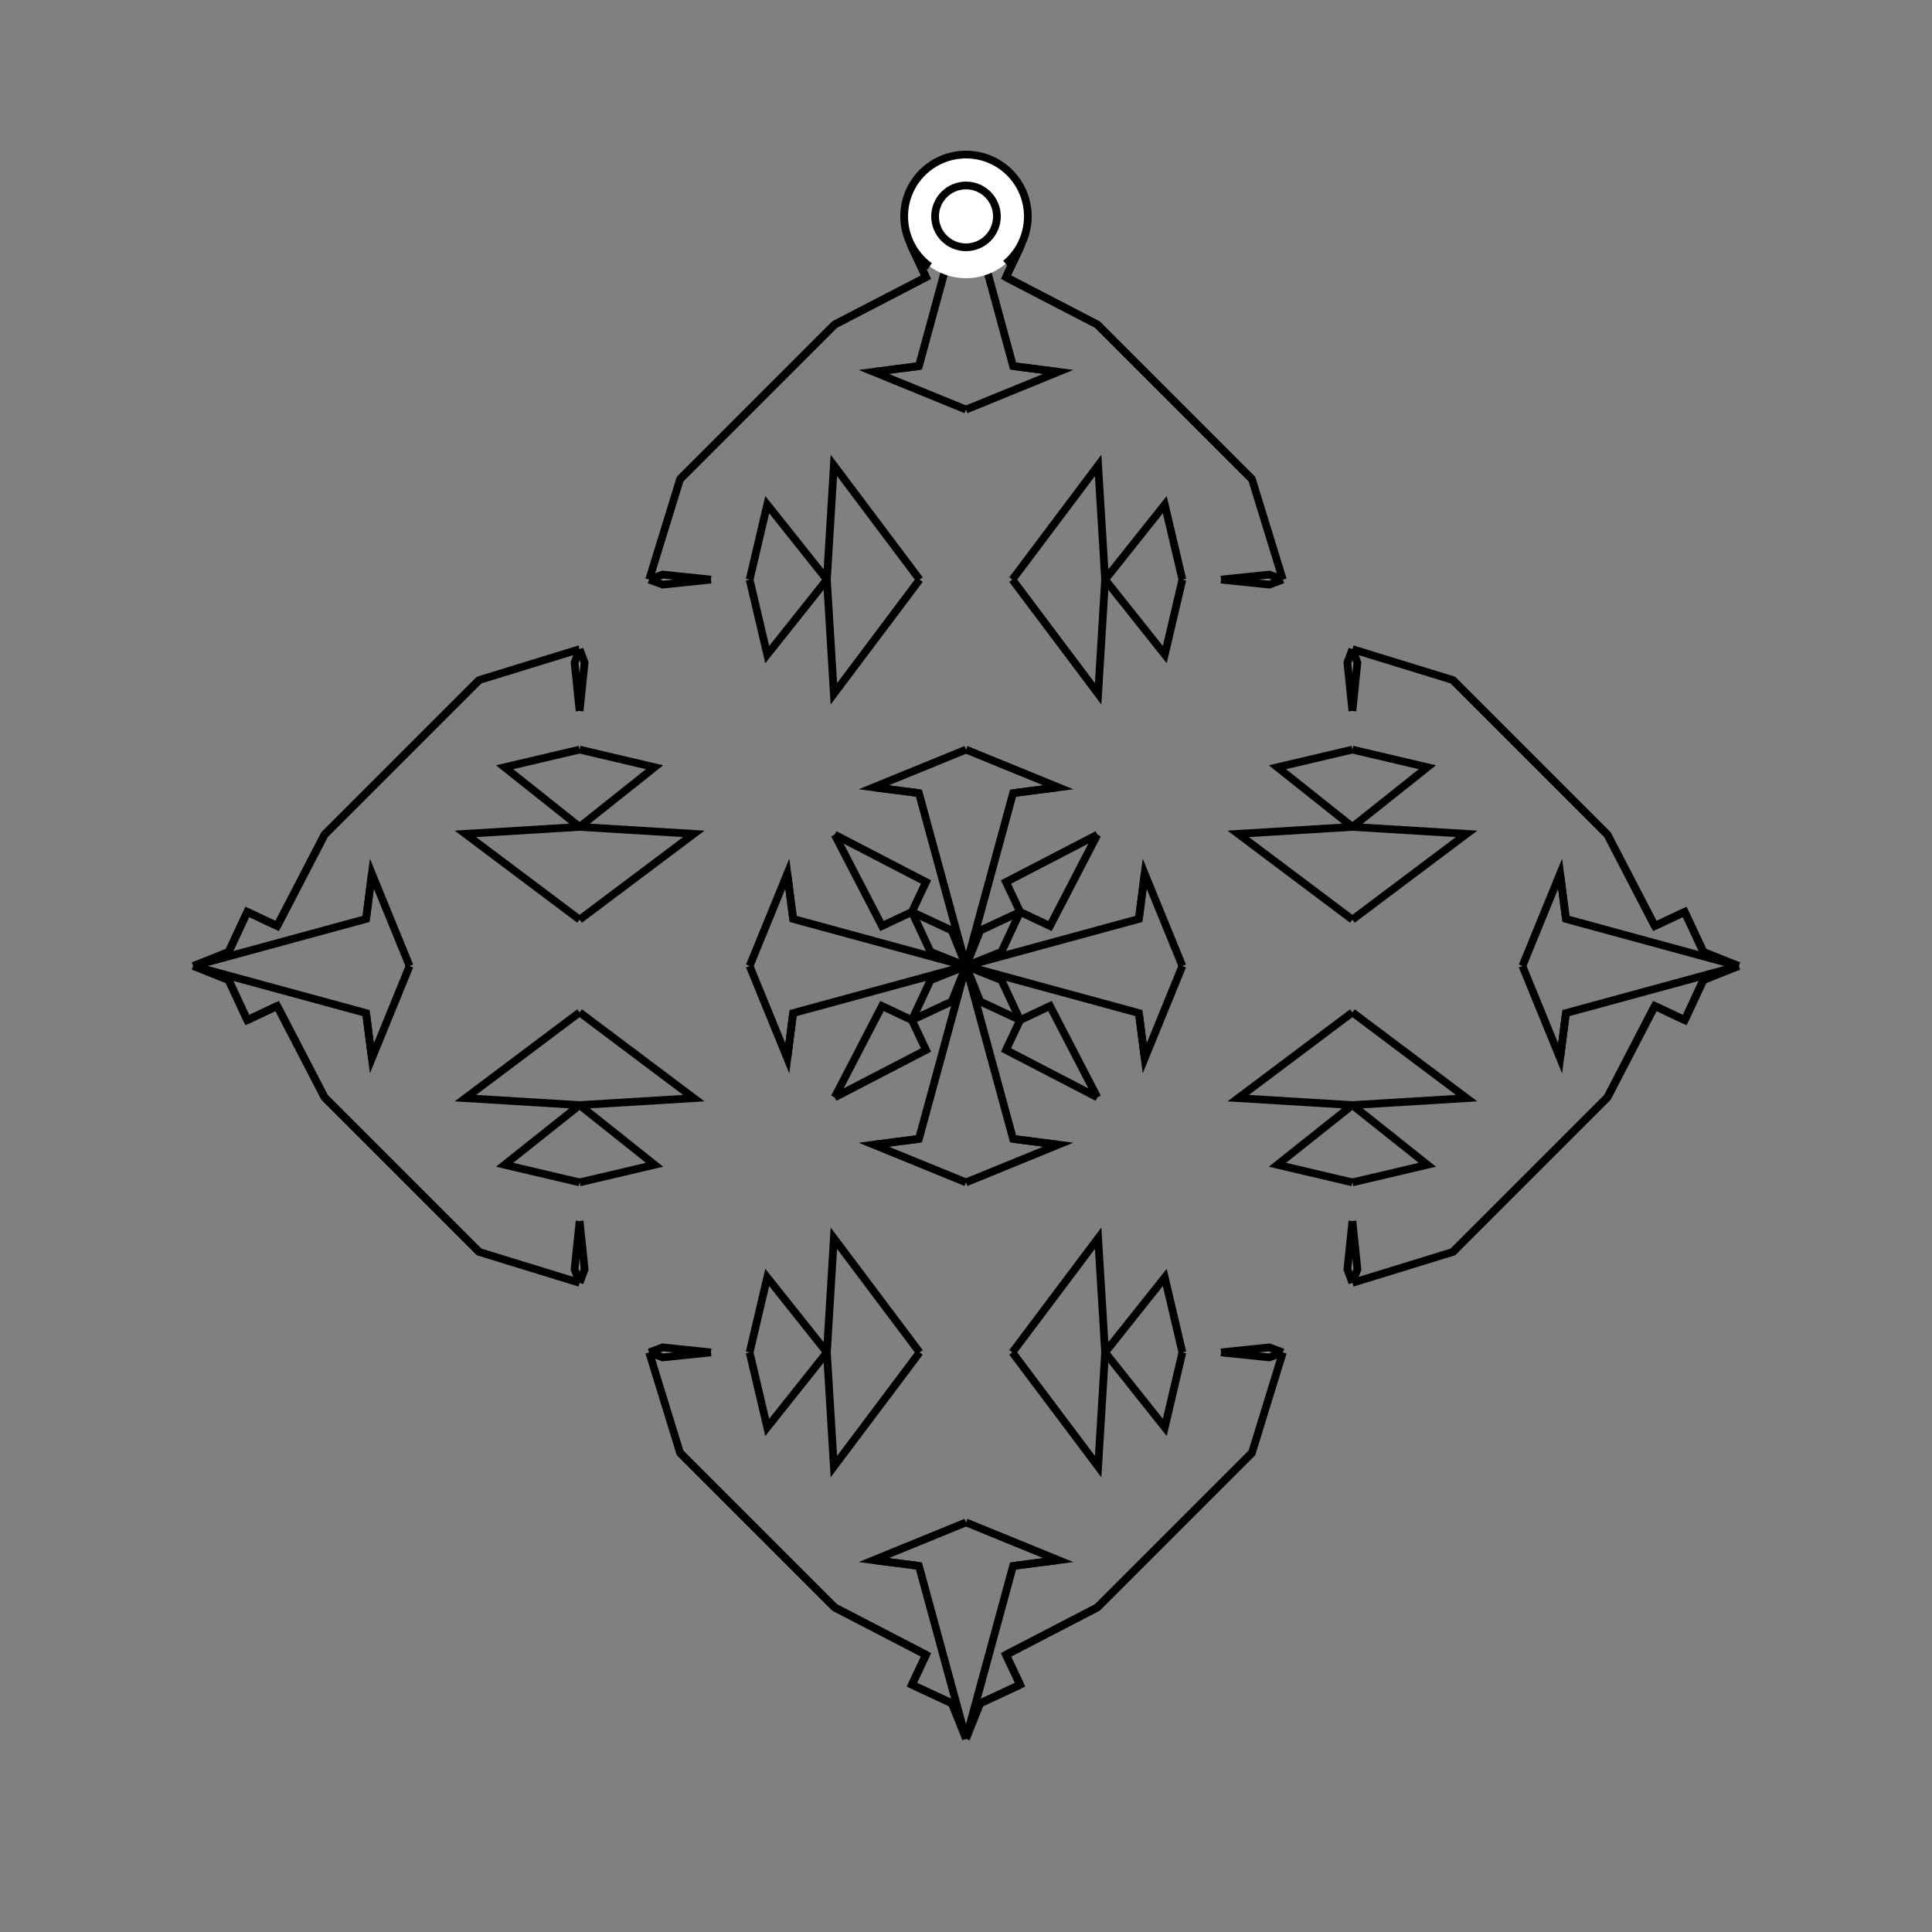 <?xml version="1.0" encoding="UTF-8"?>
<svg xmlns="http://www.w3.org/2000/svg" xmlns:xlink="http://www.w3.org/1999/xlink"
     width="250" height="250" viewBox="-125.0 -125.0 250 250">
<rect x="-125.0" y="-125.0" width="250" height="250" fill="#808080" stroke="none"/>
<defs>
</defs>
<path d="M0.0,-0.0 L22.372,-6.092 L23.121,-11.948" fill-opacity="0" stroke="black" stroke-width="1" />
<path d="M0.0,-0.0 L22.372,6.092 L23.121,11.948" fill-opacity="0" stroke="black" stroke-width="1" />
<path d="M22.372,-6.092 L23.121,-11.948 L28.0,-0.0" fill-opacity="0" stroke="black" stroke-width="1" />
<path d="M22.372,6.092 L23.121,11.948 L28.0,-0.0" fill-opacity="0" stroke="black" stroke-width="1" />
<path d="M37.0,63.0 L35.0,65.0 L26.0,74.0" fill-opacity="0" stroke="black" stroke-width="1" />
<path d="M37.0,-63.0 L35.0,-65.0 L26.0,-74.0" fill-opacity="0" stroke="black" stroke-width="1" />
<path d="M50.0,-6.0 L35.223,-17.098 L50.0,-18.0" fill-opacity="0" stroke="black" stroke-width="1" />
<path d="M50.0,6.0 L35.223,17.098 L50.0,18.0" fill-opacity="0" stroke="black" stroke-width="1" />
<path d="M50.0,-18.0 L40.299,-25.721 L50.0,-28.0" fill-opacity="0" stroke="black" stroke-width="1" />
<path d="M50.0,18.0 L40.299,25.721 L50.0,28.0" fill-opacity="0" stroke="black" stroke-width="1" />
<path d="M50.0,-33.0 L49.351,-39.247 L50.0,-41.0" fill-opacity="0" stroke="black" stroke-width="1" />
<path d="M50.0,33.0 L49.351,39.247 L50.0,41.0" fill-opacity="0" stroke="black" stroke-width="1" />
<path d="M41.0,50.0 L37.0,63.0 L35.0,65.0" fill-opacity="0" stroke="black" stroke-width="1" />
<path d="M41.0,-50.0 L37.0,-63.0 L35.0,-65.0" fill-opacity="0" stroke="black" stroke-width="1" />
<path d="M35.0,65.0 L26.0,74.0 L19.0,81.0" fill-opacity="0" stroke="black" stroke-width="1" />
<path d="M35.0,-65.0 L26.0,-74.0 L19.0,-81.0" fill-opacity="0" stroke="black" stroke-width="1" />
<path d="M26.0,74.0 L19.0,81.0 L17.0,83.0" fill-opacity="0" stroke="black" stroke-width="1" />
<path d="M26.0,-74.0 L19.0,-81.0 L17.0,-83.0" fill-opacity="0" stroke="black" stroke-width="1" />
<path d="M19.0,81.0 L17.0,83.0 L5.175,89.132" fill-opacity="0" stroke="black" stroke-width="1" />
<path d="M19.0,-81.0 L17.0,-83.0 L5.175,-89.132" fill-opacity="0" stroke="black" stroke-width="1" />
<path d="M17.0,-17.0 L10.868,-5.175 L7.0,-7.0" fill-opacity="0" stroke="black" stroke-width="1" />
<path d="M17.0,17.0 L10.868,5.175 L7.0,7.0" fill-opacity="0" stroke="black" stroke-width="1" />
<path d="M5.175,89.132 L7.0,93.0 L1.838,95.407" fill-opacity="0" stroke="black" stroke-width="1" />
<path d="M5.175,-89.132 L7.0,-93.0 L1.838,-95.407" fill-opacity="0" stroke="black" stroke-width="1" />
<path d="M7.0,-7.0 L4.593,-1.838 L0.0,-0.0" fill-opacity="0" stroke="black" stroke-width="1" />
<path d="M7.0,7.0 L4.593,1.838 L0.0,-0.0" fill-opacity="0" stroke="black" stroke-width="1" />
<path d="M0.0,-0.0 L-22.372,-6.092 L-23.121,-11.948" fill-opacity="0" stroke="black" stroke-width="1" />
<path d="M0.0,-0.0 L-22.372,6.092 L-23.121,11.948" fill-opacity="0" stroke="black" stroke-width="1" />
<path d="M-22.372,-6.092 L-23.121,-11.948 L-28.0,-0.0" fill-opacity="0" stroke="black" stroke-width="1" />
<path d="M-22.372,6.092 L-23.121,11.948 L-28.0,-0.0" fill-opacity="0" stroke="black" stroke-width="1" />
<path d="M-37.0,63.0 L-35.0,65.0 L-26.0,74.0" fill-opacity="0" stroke="black" stroke-width="1" />
<path d="M-37.0,-63.0 L-35.0,-65.0 L-26.0,-74.0" fill-opacity="0" stroke="black" stroke-width="1" />
<path d="M-50.0,-6.0 L-35.223,-17.098 L-50.0,-18.0" fill-opacity="0" stroke="black" stroke-width="1" />
<path d="M-50.0,6.0 L-35.223,17.098 L-50.0,18.0" fill-opacity="0" stroke="black" stroke-width="1" />
<path d="M-50.0,-18.0 L-40.299,-25.721 L-50.0,-28.0" fill-opacity="0" stroke="black" stroke-width="1" />
<path d="M-50.0,18.0 L-40.299,25.721 L-50.0,28.0" fill-opacity="0" stroke="black" stroke-width="1" />
<path d="M-50.0,-33.0 L-49.351,-39.247 L-50.0,-41.0" fill-opacity="0" stroke="black" stroke-width="1" />
<path d="M-50.0,33.0 L-49.351,39.247 L-50.0,41.0" fill-opacity="0" stroke="black" stroke-width="1" />
<path d="M-41.0,50.0 L-37.0,63.0 L-35.0,65.0" fill-opacity="0" stroke="black" stroke-width="1" />
<path d="M-41.0,-50.0 L-37.0,-63.0 L-35.0,-65.0" fill-opacity="0" stroke="black" stroke-width="1" />
<path d="M-35.0,65.0 L-26.0,74.0 L-19.0,81.0" fill-opacity="0" stroke="black" stroke-width="1" />
<path d="M-35.0,-65.0 L-26.0,-74.0 L-19.0,-81.0" fill-opacity="0" stroke="black" stroke-width="1" />
<path d="M-26.0,74.0 L-19.0,81.0 L-17.0,83.0" fill-opacity="0" stroke="black" stroke-width="1" />
<path d="M-26.0,-74.0 L-19.0,-81.0 L-17.0,-83.0" fill-opacity="0" stroke="black" stroke-width="1" />
<path d="M-19.0,81.0 L-17.0,83.0 L-5.175,89.132" fill-opacity="0" stroke="black" stroke-width="1" />
<path d="M-19.0,-81.0 L-17.0,-83.0 L-5.175,-89.132" fill-opacity="0" stroke="black" stroke-width="1" />
<path d="M-17.0,-17.0 L-10.868,-5.175 L-7.0,-7.0" fill-opacity="0" stroke="black" stroke-width="1" />
<path d="M-17.0,17.0 L-10.868,5.175 L-7.0,7.0" fill-opacity="0" stroke="black" stroke-width="1" />
<path d="M-5.175,89.132 L-7.0,93.0 L-1.838,95.407" fill-opacity="0" stroke="black" stroke-width="1" />
<path d="M-5.175,-89.132 L-7.0,-93.0 L-1.838,-95.407" fill-opacity="0" stroke="black" stroke-width="1" />
<path d="M-7.0,-7.0 L-4.593,-1.838 L0.0,-0.0" fill-opacity="0" stroke="black" stroke-width="1" />
<path d="M-7.0,7.0 L-4.593,1.838 L0.0,-0.0" fill-opacity="0" stroke="black" stroke-width="1" />
<path d="M100.0,-0.0 L77.628,6.092 L76.879,11.948" fill-opacity="0" stroke="black" stroke-width="1" />
<path d="M100.0,-0.0 L77.628,-6.092 L76.879,-11.948" fill-opacity="0" stroke="black" stroke-width="1" />
<path d="M77.628,6.092 L76.879,11.948 L72.0,-0.0" fill-opacity="0" stroke="black" stroke-width="1" />
<path d="M77.628,-6.092 L76.879,-11.948 L72.0,-0.0" fill-opacity="0" stroke="black" stroke-width="1" />
<path d="M63.0,37.0 L65.0,35.0 L74.0,26.0" fill-opacity="0" stroke="black" stroke-width="1" />
<path d="M63.0,-37.0 L65.0,-35.0 L74.0,-26.0" fill-opacity="0" stroke="black" stroke-width="1" />
<path d="M50.0,6.0 L64.777,17.098 L50.0,18.0" fill-opacity="0" stroke="black" stroke-width="1" />
<path d="M50.0,-6.0 L64.777,-17.098 L50.0,-18.0" fill-opacity="0" stroke="black" stroke-width="1" />
<path d="M50.0,18.0 L59.701,25.721 L50.0,28.0" fill-opacity="0" stroke="black" stroke-width="1" />
<path d="M50.0,-18.0 L59.701,-25.721 L50.0,-28.0" fill-opacity="0" stroke="black" stroke-width="1" />
<path d="M50.0,33.0 L50.649,39.247 L50.0,41.0" fill-opacity="0" stroke="black" stroke-width="1" />
<path d="M50.0,-33.0 L50.649,-39.247 L50.0,-41.0" fill-opacity="0" stroke="black" stroke-width="1" />
<path d="M50.0,41.0 L63.0,37.0 L65.0,35.0" fill-opacity="0" stroke="black" stroke-width="1" />
<path d="M50.0,-41.0 L63.0,-37.0 L65.0,-35.0" fill-opacity="0" stroke="black" stroke-width="1" />
<path d="M65.0,35.0 L74.0,26.0 L81.0,19.0" fill-opacity="0" stroke="black" stroke-width="1" />
<path d="M65.0,-35.0 L74.0,-26.0 L81.0,-19.0" fill-opacity="0" stroke="black" stroke-width="1" />
<path d="M74.0,26.0 L81.0,19.0 L83.0,17.0" fill-opacity="0" stroke="black" stroke-width="1" />
<path d="M74.0,-26.0 L81.0,-19.0 L83.0,-17.0" fill-opacity="0" stroke="black" stroke-width="1" />
<path d="M81.0,19.0 L83.0,17.0 L89.132,5.175" fill-opacity="0" stroke="black" stroke-width="1" />
<path d="M81.0,-19.0 L83.0,-17.0 L89.132,-5.175" fill-opacity="0" stroke="black" stroke-width="1" />
<path d="M83.0,17.0 L89.132,5.175 L93.0,7.0" fill-opacity="0" stroke="black" stroke-width="1" />
<path d="M83.0,-17.0 L89.132,-5.175 L93.0,-7.0" fill-opacity="0" stroke="black" stroke-width="1" />
<path d="M89.132,5.175 L93.0,7.0 L95.407,1.838" fill-opacity="0" stroke="black" stroke-width="1" />
<path d="M89.132,-5.175 L93.0,-7.0 L95.407,-1.838" fill-opacity="0" stroke="black" stroke-width="1" />
<path d="M93.0,7.0 L95.407,1.838 L100.0,-0.0" fill-opacity="0" stroke="black" stroke-width="1" />
<path d="M93.0,-7.0 L95.407,-1.838 L100.0,-0.0" fill-opacity="0" stroke="black" stroke-width="1" />
<path d="M0.0,-0.0 L6.092,-22.372 L11.948,-23.121" fill-opacity="0" stroke="black" stroke-width="1" />
<path d="M0.0,-0.0 L6.092,22.372 L11.948,23.121" fill-opacity="0" stroke="black" stroke-width="1" />
<path d="M0.0,100.0 L6.092,77.628 L11.948,76.879" fill-opacity="0" stroke="black" stroke-width="1" />
<path d="M0.0,-100.0 L6.092,-77.628 L11.948,-76.879" fill-opacity="0" stroke="black" stroke-width="1" />
<path d="M6.092,-22.372 L11.948,-23.121 L0.0,-28.0" fill-opacity="0" stroke="black" stroke-width="1" />
<path d="M6.092,22.372 L11.948,23.121 L0.0,28.0" fill-opacity="0" stroke="black" stroke-width="1" />
<path d="M6.092,77.628 L11.948,76.879 L0.0,72.0" fill-opacity="0" stroke="black" stroke-width="1" />
<path d="M6.092,-77.628 L11.948,-76.879 L0.0,-72.0" fill-opacity="0" stroke="black" stroke-width="1" />
<path d="M6.0,-50.0 L17.098,-35.223 L18.0,-50.0" fill-opacity="0" stroke="black" stroke-width="1" />
<path d="M6.0,50.0 L17.098,35.223 L18.0,50.0" fill-opacity="0" stroke="black" stroke-width="1" />
<path d="M6.0,50.0 L17.098,64.777 L18.0,50.0" fill-opacity="0" stroke="black" stroke-width="1" />
<path d="M6.0,-50.0 L17.098,-64.777 L18.0,-50.0" fill-opacity="0" stroke="black" stroke-width="1" />
<path d="M18.0,-50.0 L25.721,-40.299 L28.0,-50.0" fill-opacity="0" stroke="black" stroke-width="1" />
<path d="M18.0,50.0 L25.721,40.299 L28.0,50.0" fill-opacity="0" stroke="black" stroke-width="1" />
<path d="M18.0,50.0 L25.721,59.701 L28.0,50.0" fill-opacity="0" stroke="black" stroke-width="1" />
<path d="M18.0,-50.0 L25.721,-59.701 L28.0,-50.0" fill-opacity="0" stroke="black" stroke-width="1" />
<path d="M33.0,-50.0 L39.247,-49.351 L41.0,-50.0" fill-opacity="0" stroke="black" stroke-width="1" />
<path d="M33.0,50.0 L39.247,49.351 L41.0,50.0" fill-opacity="0" stroke="black" stroke-width="1" />
<path d="M33.0,50.0 L39.247,50.649 L41.0,50.0" fill-opacity="0" stroke="black" stroke-width="1" />
<path d="M33.0,-50.0 L39.247,-50.649 L41.0,-50.0" fill-opacity="0" stroke="black" stroke-width="1" />
<path d="M17.0,-17.0 L5.175,-10.868 L7.0,-7.0" fill-opacity="0" stroke="black" stroke-width="1" />
<path d="M17.0,17.0 L5.175,10.868 L7.0,7.0" fill-opacity="0" stroke="black" stroke-width="1" />
<path d="M17.0,83.0 L5.175,89.132 L7.0,93.0" fill-opacity="0" stroke="black" stroke-width="1" />
<path d="M17.0,-83.0 L5.175,-89.132 L7.0,-93.0" fill-opacity="0" stroke="black" stroke-width="1" />
<path d="M7.0,-7.0 L1.838,-4.593 L0.0,-0.0" fill-opacity="0" stroke="black" stroke-width="1" />
<path d="M7.0,7.0 L1.838,4.593 L0.0,-0.0" fill-opacity="0" stroke="black" stroke-width="1" />
<path d="M7.0,93.0 L1.838,95.407 L0.0,100.0" fill-opacity="0" stroke="black" stroke-width="1" />
<path d="M7.0,-93.0 L1.838,-95.407 L0.0,-100.0" fill-opacity="0" stroke="black" stroke-width="1" />
<path d="M0.0,100.0 L-6.092,77.628 L-11.948,76.879" fill-opacity="0" stroke="black" stroke-width="1" />
<path d="M0.0,-0.0 L-6.092,-22.372 L-11.948,-23.121" fill-opacity="0" stroke="black" stroke-width="1" />
<path d="M0.0,-0.0 L-6.092,22.372 L-11.948,23.121" fill-opacity="0" stroke="black" stroke-width="1" />
<path d="M0.0,-100.0 L-6.092,-77.628 L-11.948,-76.879" fill-opacity="0" stroke="black" stroke-width="1" />
<path d="M-6.092,77.628 L-11.948,76.879 L0.0,72.0" fill-opacity="0" stroke="black" stroke-width="1" />
<path d="M-6.092,-22.372 L-11.948,-23.121 L0.0,-28.0" fill-opacity="0" stroke="black" stroke-width="1" />
<path d="M-6.092,22.372 L-11.948,23.121 L0.0,28.0" fill-opacity="0" stroke="black" stroke-width="1" />
<path d="M-6.092,-77.628 L-11.948,-76.879 L0.0,-72.0" fill-opacity="0" stroke="black" stroke-width="1" />
<path d="M-6.0,50.0 L-17.098,64.777 L-18.0,50.0" fill-opacity="0" stroke="black" stroke-width="1" />
<path d="M-6.0,-50.0 L-17.098,-35.223 L-18.0,-50.0" fill-opacity="0" stroke="black" stroke-width="1" />
<path d="M-6.0,50.0 L-17.098,35.223 L-18.0,50.0" fill-opacity="0" stroke="black" stroke-width="1" />
<path d="M-6.0,-50.0 L-17.098,-64.777 L-18.0,-50.0" fill-opacity="0" stroke="black" stroke-width="1" />
<path d="M-18.0,50.0 L-25.721,59.701 L-28.0,50.0" fill-opacity="0" stroke="black" stroke-width="1" />
<path d="M-18.0,-50.0 L-25.721,-40.299 L-28.0,-50.0" fill-opacity="0" stroke="black" stroke-width="1" />
<path d="M-18.0,50.0 L-25.721,40.299 L-28.0,50.0" fill-opacity="0" stroke="black" stroke-width="1" />
<path d="M-18.0,-50.0 L-25.721,-59.701 L-28.0,-50.0" fill-opacity="0" stroke="black" stroke-width="1" />
<path d="M-33.0,50.0 L-39.247,50.649 L-41.0,50.0" fill-opacity="0" stroke="black" stroke-width="1" />
<path d="M-33.0,-50.0 L-39.247,-49.351 L-41.0,-50.0" fill-opacity="0" stroke="black" stroke-width="1" />
<path d="M-33.0,50.0 L-39.247,49.351 L-41.0,50.0" fill-opacity="0" stroke="black" stroke-width="1" />
<path d="M-33.0,-50.0 L-39.247,-50.649 L-41.0,-50.0" fill-opacity="0" stroke="black" stroke-width="1" />
<path d="M-17.0,83.0 L-5.175,89.132 L-7.0,93.0" fill-opacity="0" stroke="black" stroke-width="1" />
<path d="M-17.0,-17.0 L-5.175,-10.868 L-7.0,-7.0" fill-opacity="0" stroke="black" stroke-width="1" />
<path d="M-17.0,17.0 L-5.175,10.868 L-7.0,7.0" fill-opacity="0" stroke="black" stroke-width="1" />
<path d="M-17.0,-83.0 L-5.175,-89.132 L-7.0,-93.0" fill-opacity="0" stroke="black" stroke-width="1" />
<path d="M-7.0,93.0 L-1.838,95.407 L0.0,100.0" fill-opacity="0" stroke="black" stroke-width="1" />
<path d="M-7.0,-7.0 L-1.838,-4.593 L0.0,-0.0" fill-opacity="0" stroke="black" stroke-width="1" />
<path d="M-7.0,7.0 L-1.838,4.593 L0.0,-0.0" fill-opacity="0" stroke="black" stroke-width="1" />
<path d="M-7.0,-93.0 L-1.838,-95.407 L0.0,-100.0" fill-opacity="0" stroke="black" stroke-width="1" />
<path d="M-100.0,-0.0 L-77.628,-6.092 L-76.879,-11.948" fill-opacity="0" stroke="black" stroke-width="1" />
<path d="M-100.0,-0.0 L-77.628,6.092 L-76.879,11.948" fill-opacity="0" stroke="black" stroke-width="1" />
<path d="M-77.628,-6.092 L-76.879,-11.948 L-72.0,-0.0" fill-opacity="0" stroke="black" stroke-width="1" />
<path d="M-77.628,6.092 L-76.879,11.948 L-72.0,-0.0" fill-opacity="0" stroke="black" stroke-width="1" />
<path d="M-63.0,-37.0 L-65.0,-35.0 L-74.0,-26.0" fill-opacity="0" stroke="black" stroke-width="1" />
<path d="M-63.0,37.0 L-65.0,35.0 L-74.0,26.0" fill-opacity="0" stroke="black" stroke-width="1" />
<path d="M-50.0,-6.0 L-64.777,-17.098 L-50.0,-18.0" fill-opacity="0" stroke="black" stroke-width="1" />
<path d="M-50.0,6.0 L-64.777,17.098 L-50.0,18.0" fill-opacity="0" stroke="black" stroke-width="1" />
<path d="M-50.0,-18.0 L-59.701,-25.721 L-50.0,-28.0" fill-opacity="0" stroke="black" stroke-width="1" />
<path d="M-50.0,18.0 L-59.701,25.721 L-50.0,28.0" fill-opacity="0" stroke="black" stroke-width="1" />
<path d="M-50.0,-33.0 L-50.649,-39.247 L-50.0,-41.0" fill-opacity="0" stroke="black" stroke-width="1" />
<path d="M-50.0,33.0 L-50.649,39.247 L-50.0,41.0" fill-opacity="0" stroke="black" stroke-width="1" />
<path d="M-50.0,-41.0 L-63.0,-37.0 L-65.0,-35.0" fill-opacity="0" stroke="black" stroke-width="1" />
<path d="M-50.0,41.0 L-63.0,37.0 L-65.0,35.0" fill-opacity="0" stroke="black" stroke-width="1" />
<path d="M-65.0,-35.0 L-74.0,-26.0 L-81.0,-19.0" fill-opacity="0" stroke="black" stroke-width="1" />
<path d="M-65.0,35.0 L-74.0,26.0 L-81.0,19.0" fill-opacity="0" stroke="black" stroke-width="1" />
<path d="M-74.0,-26.0 L-81.0,-19.0 L-83.0,-17.0" fill-opacity="0" stroke="black" stroke-width="1" />
<path d="M-74.0,26.0 L-81.0,19.0 L-83.0,17.0" fill-opacity="0" stroke="black" stroke-width="1" />
<path d="M-81.0,-19.0 L-83.0,-17.0 L-89.132,-5.175" fill-opacity="0" stroke="black" stroke-width="1" />
<path d="M-81.0,19.0 L-83.0,17.0 L-89.132,5.175" fill-opacity="0" stroke="black" stroke-width="1" />
<path d="M-83.0,-17.0 L-89.132,-5.175 L-93.0,-7.0" fill-opacity="0" stroke="black" stroke-width="1" />
<path d="M-83.0,17.0 L-89.132,5.175 L-93.0,7.0" fill-opacity="0" stroke="black" stroke-width="1" />
<path d="M-89.132,-5.175 L-93.0,-7.0 L-95.407,-1.838" fill-opacity="0" stroke="black" stroke-width="1" />
<path d="M-89.132,5.175 L-93.0,7.0 L-95.407,1.838" fill-opacity="0" stroke="black" stroke-width="1" />
<path d="M-93.0,-7.0 L-95.407,-1.838 L-100.0,-0.0" fill-opacity="0" stroke="black" stroke-width="1" />
<path d="M-93.0,7.0 L-95.407,1.838 L-100.0,-0.0" fill-opacity="0" stroke="black" stroke-width="1" />
<circle cx="0" cy="-97" r="8" stroke-dasharray="39.654 10.612" stroke-dashoffset="-17.593" stroke="black" stroke-width="1" fill="white" fill-opacity="1" />
<circle cx="0" cy="-97" r="4" stroke="black" stroke-width="1" fill="white" fill-opacity="1" />
</svg>